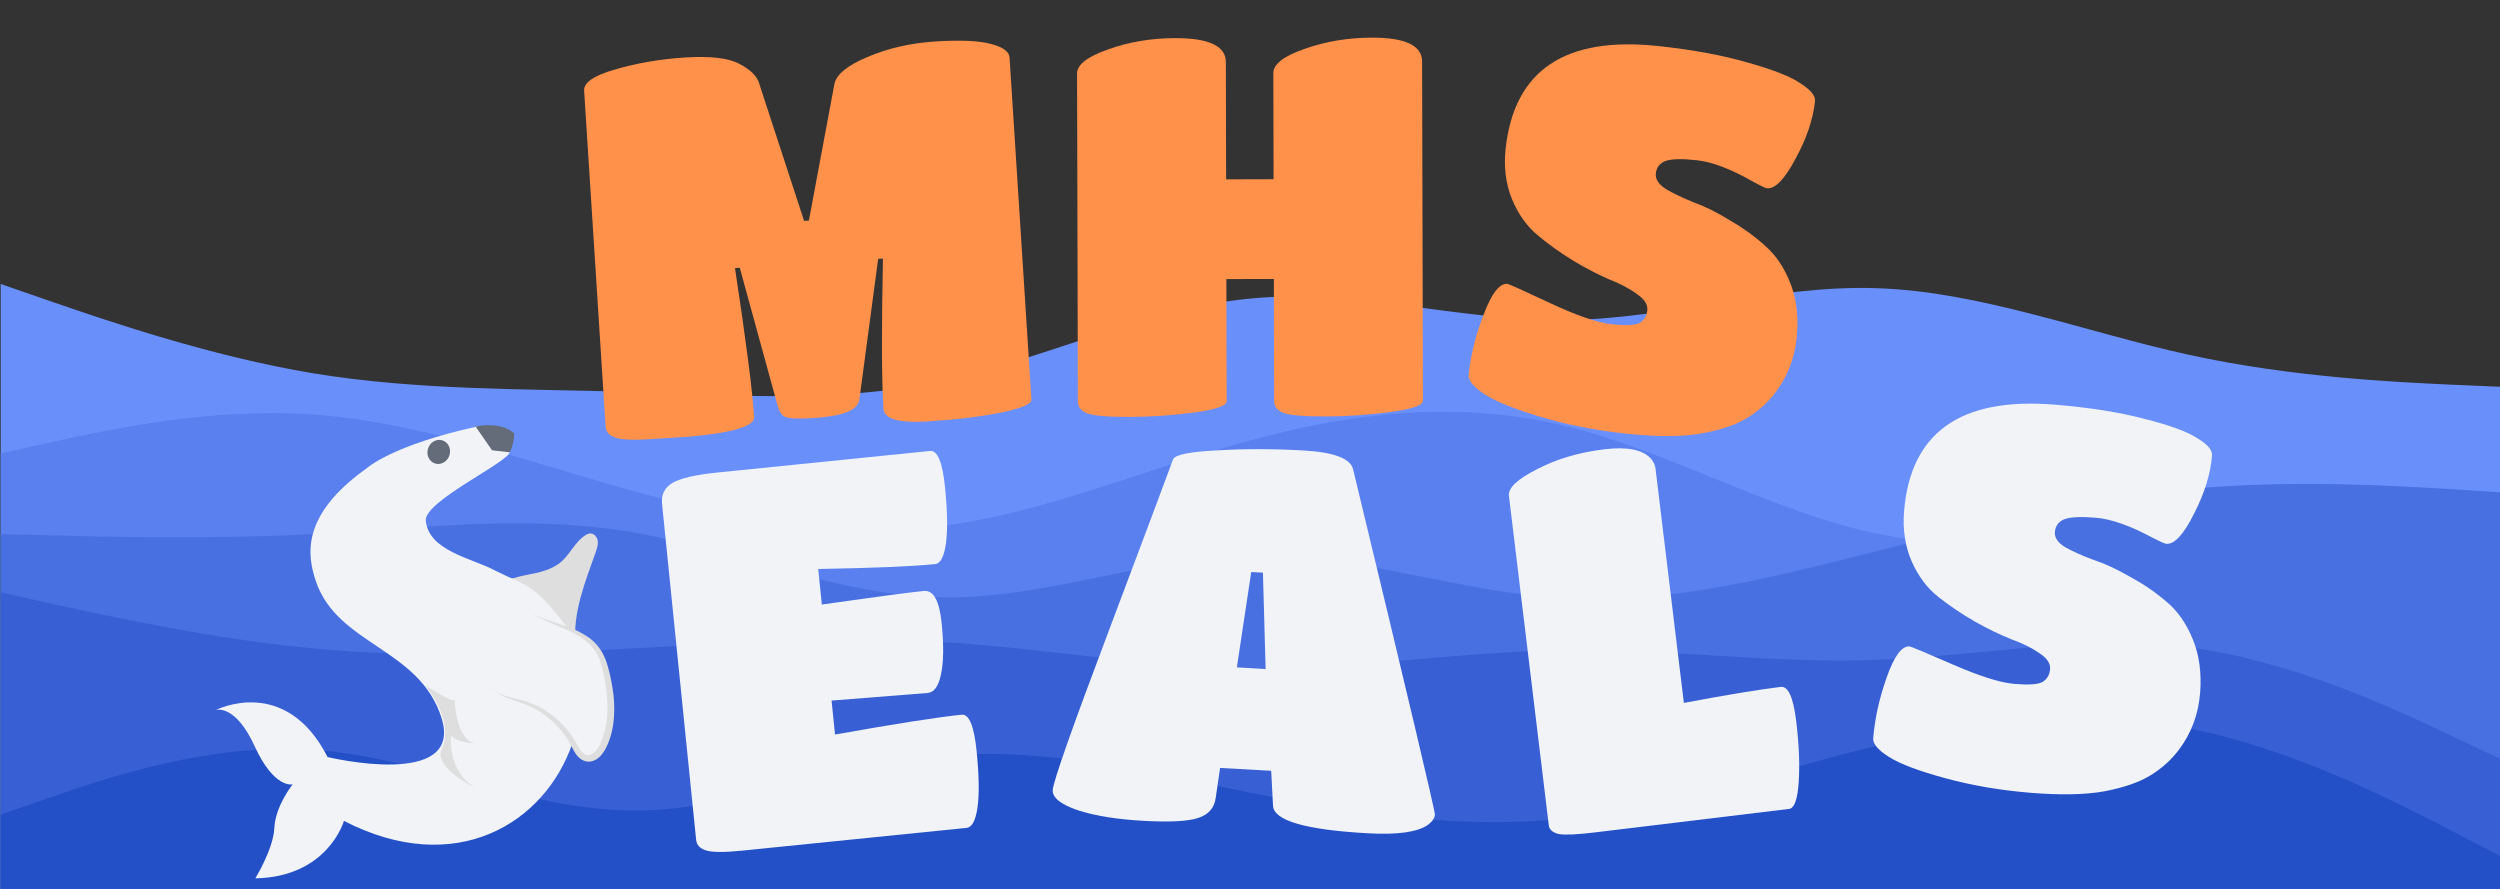 <?xml version="1.0" encoding="UTF-8" standalone="no"?>
<svg
   id="visual"
   viewBox="0 0 900 320"
   width="900"
   height="320"
   version="1.1"
   sodipodi:docname="waves.svg"
   inkscape:version="1.3.2 (091e20ef0f, 2023-11-25)"
   xml:space="preserve"
   xmlns:inkscape="http://www.inkscape.org/namespaces/inkscape"
   xmlns:sodipodi="http://sodipodi.sourceforge.net/DTD/sodipodi-0.dtd"
   xmlns="http://www.w3.org/2000/svg"
   xmlns:svg="http://www.w3.org/2000/svg"><rect x="0" y="0" width="900" height="320" fill="#333333" stroke="none"/><defs
     id="defs5"><rect
       x="114.31"
       y="129.86"
       width="202.585"
       height="270.14"
       id="rect1" /><rect
       x="114.31"
       y="129.86"
       width="202.585"
       height="270.14"
       id="rect2" /></defs><sodipodi:namedview
     id="namedview5"
     pagecolor="#ffffff"
     bordercolor="#000000"
     borderopacity="0.25"
     inkscape:showpageshadow="2"
     inkscape:pageopacity="0.0"
     inkscape:pagecheckerboard="0"
     inkscape:deskcolor="#d1d1d1"
     inkscape:zoom="0.93220242"
     inkscape:cx="401.73678"
     inkscape:cy="26.281846"
     inkscape:window-width="1920"
     inkscape:window-height="995"
     inkscape:window-x="0"
     inkscape:window-y="0"
     inkscape:window-maximized="1"
     inkscape:current-layer="visual"
     showguides="true"><sodipodi:guide
       position="0,320"
       orientation="0,900"
       id="guide20"
       inkscape:locked="false" /><sodipodi:guide
       position="900,320"
       orientation="320,0"
       id="guide21"
       inkscape:locked="false" /><sodipodi:guide
       position="900,0"
       orientation="0,-900"
       id="guide22"
       inkscape:locked="false" /><sodipodi:guide
       position="0,0"
       orientation="-320,0"
       id="guide23"
       inkscape:locked="false" /><sodipodi:guide
       position="450,320"
       orientation="-1,0"
       id="guide24"
       inkscape:locked="false"
       inkscape:label=""
       inkscape:color="rgb(0,134,229)" /><sodipodi:guide
       position="0.246,160"
       orientation="0,1"
       id="guide25"
       inkscape:locked="false"
       inkscape:label=""
       inkscape:color="rgb(0,134,229)" /></sodipodi:namedview><path
     d="m 0.246,102.24 18.8,6.5 c 18.9,6.5 56.5,19.5 94,25.7 37.5,6.1 74.9,5.5 112.4,6.6 37.5,1.2 75.1,4.2 112.6,-3.6 37.5,-7.9 74.9,-26.5 112.4,-30 37.5,-3.5 75.1,8.1 112.6,7.8 37.5,-0.3 74.9,-12.7 112.4,-11.5 37.5,1.2 75.1,15.8 112.6,24 37.5,8.2 74.9,9.8 93.5,10.7 l 18.7,0.8 v 182 h -18.7 c -18.6,0 -56,0 -93.5,0 -37.5,0 -75.1,0 -112.6,0 -37.5,0 -74.9,0 -112.4,0 -37.5,0 -75.1,0 -112.6,0 -37.5,0 -74.9,0 -112.4,0 -37.5,0 -75.1,0 -112.6,0 -37.5,0 -74.9,0 -112.4,0 -37.5,0 -75.1,0 -94,0 H 0.246 Z"
     fill="#6990fa"
     id="path1" /><path
     d="m 0.246,163.24 18.8,-4.2 c 18.9,-4.1 56.5,-12.5 94,-9.8 37.5,2.7 74.9,16.3 112.4,26.8 37.5,10.5 75.1,17.9 112.6,13.4 37.5,-4.5 74.9,-20.9 112.4,-31 37.5,-10.2 75.1,-14.2 112.6,-5.2 37.5,9 74.9,31 112.4,38.8 37.5,7.9 75.1,1.5 112.6,-2.6 37.5,-4.2 74.9,-6.2 93.5,-7.2 l 18.7,-1 v 140 h -18.7 c -18.6,0 -56,0 -93.5,0 -37.5,0 -75.1,0 -112.6,0 -37.5,0 -74.9,0 -112.4,0 -37.5,0 -75.1,0 -112.6,0 -37.5,0 -74.9,0 -112.4,0 -37.5,0 -75.1,0 -112.6,0 -37.5,0 -74.9,0 -112.4,0 -37.5,0 -75.1,0 -94,0 H 0.246 Z"
     fill="#5980ee"
     id="path2" /><path
     d="m 0.246,192.24 18.8,0.5 c 18.9,0.5 56.5,1.5 94,-0.5 37.5,-2 74.9,-7 112.4,-1 37.5,6 75.1,23 112.6,23.8 37.5,0.9 74.9,-14.5 112.4,-15.1 37.5,-0.7 75.1,13.3 112.6,15.5 37.5,2.1 74.9,-7.5 112.4,-17 37.5,-9.5 75.1,-18.9 112.6,-22.4 37.5,-3.5 74.9,-1.1 93.5,0 l 18.7,1.2 v 144 h -18.7 c -18.6,0 -56,0 -93.5,0 -37.5,0 -75.1,0 -112.6,0 -37.5,0 -74.9,0 -112.4,0 -37.5,0 -75.1,0 -112.6,0 -37.5,0 -74.9,0 -112.4,0 -37.5,0 -75.1,0 -112.6,0 -37.5,0 -74.9,0 -112.4,0 -37.5,0 -75.1,0 -94,0 H 0.246 Z"
     fill="#4970e1"
     id="path3" /><path
     d="m 0.246,213.24 18.8,4.2 c 18.9,4.1 56.5,12.5 94,16 37.5,3.5 74.9,2.1 112.4,0.1 37.5,-2 75.1,-4.6 112.6,-2.5 37.5,2.2 74.9,9.2 112.4,9.5 37.5,0.4 75.1,-6 112.6,-6.5 37.5,-0.5 74.9,4.9 112.4,3.5 37.5,-1.3 75.1,-9.3 112.6,-4.5 37.5,4.9 74.9,22.5 93.5,31.4 l 18.7,8.8 v 48 h -18.7 c -18.6,0 -56,0 -93.5,0 -37.5,0 -75.1,0 -112.6,0 -37.5,0 -74.9,0 -112.4,0 -37.5,0 -75.1,0 -112.6,0 -37.5,0 -74.9,0 -112.4,0 -37.5,0 -75.1,0 -112.6,0 -37.5,0 -74.9,0 -112.4,0 -37.5,0 -75.1,0 -94,0 H 0.246 Z"
     fill="#3860d4"
     id="path4" /><path
     d="m 0.246,293.24 18.8,-6.5 c 18.9,-6.5 56.5,-19.5 94,-16.8 37.5,2.6 74.9,21 112.4,21.8 37.5,0.8 75.1,-15.8 112.6,-19.5 37.5,-3.7 74.9,5.7 112.4,13.2 37.5,7.5 75.1,13.1 112.6,9.3 37.5,-3.8 74.9,-17.2 112.4,-26.2 37.5,-9 75.1,-13.6 112.6,-6.3 37.5,7.3 74.9,26.7 93.5,36.3 l 18.7,9.7 v 13 h -18.7 c -18.6,0 -56,0 -93.5,0 -37.5,0 -75.1,0 -112.6,0 -37.5,0 -74.9,0 -112.4,0 -37.5,0 -75.1,0 -112.6,0 -37.5,0 -74.9,0 -112.4,0 -37.5,0 -75.1,0 -112.6,0 -37.5,0 -74.9,0 -112.4,0 -37.5,0 -75.1,0 -94,0 H 0.246 Z"
     fill="#2450c7"
     id="path5" /><path
     d="m 247.886,157.213 q -4.79,0.306 -13.987,0.895 -9.006,0.576 -12.349,-0.557 -3.343,-1.133 -3.527,-4.007 L 210.288,32.639 q -0.282,-4.407 11.247,-7.646 11.708,-3.443 25.121,-4.301 13.413,-0.858 19.381,2.223 5.969,3.081 7.172,6.852 l 16.265,49.751 1.724,-0.11 9.174,-49.07 q 1.01,-5.259 11.878,-9.802 11.047,-4.747 24.46,-5.605 13.413,-0.858 19.87,0.845 6.65,1.691 6.858,4.948 l 7.87,123.013 q 0.159,2.491 -10.664,4.722 -10.824,2.232 -26.535,3.237 -15.712,1.005 -16.067,-4.551 -0.968,-15.137 -0.187,-54.05 l -1.724,0.11 -6.764,50.647 q -0.391,2.911 -4.521,4.522 -3.938,1.599 -12.177,2.126 -8.239,0.527 -10.229,-0.5 -1.798,-1.039 -2.581,-4.26 l -13.546,-49.348 -1.724,0.11 q 5.974,39.251 6.893,53.621 0.319,4.982 -23.596,7.089 z"
     id="text1"
     style="font-size:192px;font-family:'Titan One';-inkscape-font-specification:'Titan One, Normal';white-space:pre;fill:#ff914b;fill-opacity:1"
     aria-label="M" /><path
     d="m 441.599,144.434 q 0.006,2.496 -11.702,4.06 -11.516,1.564 -23.42,1.593 -11.712,0.029 -15.171,-1.307 -3.267,-1.336 -3.274,-4.216 L 387.745,26.484 q -0.012,-4.8 11.115,-8.667 11.126,-4.059 24.182,-4.091 18.24,-0.044 18.261,8.596 l 0.103,42.24 17.088,-0.042 -0.093,-38.208 q -0.012,-4.8 11.115,-8.667 11.318,-4.06 24.374,-4.091 18.048,-0.044 18.069,8.596 l 0.297,122.112 q 0.006,2.496 -11.702,4.06 -11.708,1.564 -23.42,1.593 -11.712,0.029 -15.171,-1.307 -3.267,-1.336 -3.274,-4.216 l -0.107,-43.968 -17.088,0.042 z"
     id="text2"
     style="font-size:192px;font-family:'Titan One';-inkscape-font-specification:'Titan One, Normal';white-space:pre;fill:#ff914b;fill-opacity:1"
     aria-label="H" /><path
     d="m 628.156,150.932 q -6.185,3.574 -16.804,5.311 -10.408,1.567 -26.631,-0.205 -16.033,-1.751 -30.247,-6.008 -14.214,-4.256 -20.158,-8.189 -5.944,-3.933 -5.611,-6.986 1.167,-10.688 5.472,-21.807 4.325,-11.309 8.524,-10.851 0.763,0.083 15.279,6.884 14.515,6.8 22.15,7.634 7.635,0.834 10.092,-0.443 2.478,-1.468 2.812,-4.521 0.334,-3.054 -3.615,-5.803 -3.928,-2.94 -10.039,-5.346 -6.09,-2.597 -13.159,-6.845 -6.878,-4.228 -12.718,-9.115 -5.84,-4.887 -9.205,-12.98 -3.344,-8.284 -2.26,-18.209 4.628,-42.372 55.207,-36.848 18.896,2.064 32.367,6.046 13.492,3.791 18.694,7.45 5.413,3.488 5.101,6.351 -1.084,9.925 -7.106,20.856 -5.832,10.952 -10.221,10.472 -0.763,-0.083 -4.775,-2.26 -11.993,-6.911 -20.391,-7.828 -8.207,-0.896 -11.428,0.297 -3.03,1.214 -3.384,4.459 -0.334,3.054 3.636,5.612 3.991,2.367 9.911,4.752 6.132,2.215 13.009,6.443 7.089,4.058 12.888,9.326 5.819,5.078 9.122,13.744 3.303,8.666 2.114,19.545 -1.251,11.452 -8.189,20.158 -4.252,5.33 -10.436,8.904 z"
     id="text3"
     style="font-size:192px;font-family:'Titan One';-inkscape-font-specification:'Titan One, Normal';fill:#ff914b;fill-opacity:1"
     aria-label="S" /><path
     d="m 196.366,288.513 q -6.051,3.795 -16.601,5.915 -10.344,1.943 -26.621,0.759 -16.086,-1.17 -30.444,-4.909 -14.359,-3.739 -20.441,-7.454 -6.083,-3.715 -5.86,-6.779 0.78,-10.724 4.679,-21.991 3.913,-11.458 8.126,-11.152 0.766,0.056 15.518,6.326 14.752,6.271 22.412,6.828 7.66,0.557 10.069,-0.808 2.423,-1.556 2.646,-4.62 0.223,-3.064 -3.823,-5.668 -4.032,-2.796 -10.226,-4.979 -6.18,-2.375 -13.398,-6.365 -7.026,-3.976 -13.039,-8.649 -6.013,-4.672 -9.669,-12.639 -3.642,-8.158 -2.918,-18.115 3.092,-42.512 53.838,-38.821 18.958,1.379 32.564,4.871 13.62,3.301 18.951,6.768 5.536,3.29 5.327,6.163 -0.724,9.958 -6.347,21.099 -5.431,11.155 -9.836,10.835 -0.766,-0.056 -4.854,-2.086 -12.235,-6.473 -20.66,-7.085 -8.234,-0.599 -11.41,0.71 -2.984,1.323 -3.221,4.578 -0.223,3.064 3.837,5.477 4.074,2.221 10.076,4.39 6.208,1.992 13.234,5.968 7.232,3.799 13.217,8.854 5.999,4.864 9.613,13.405 3.614,8.541 2.82,19.456 -0.836,11.49 -7.454,20.441 -4.056,5.48 -10.107,9.275 z"
     id="text4"
     style="font-size:192px;font-family:'Titan One';-inkscape-font-specification:'Titan One, Normal';display:none;fill:#ff914b;fill-opacity:1"
     aria-label="S" /><path
     d="m 348.014,298.027 -80.992,8.217 q -9.36,0.95 -12.743,-0.058 -3.383,-1.008 -3.674,-3.873 L 238.338,181.398 q -0.504,-4.966 3.676,-7.513 4.371,-2.566 16.023,-3.749 l 76.79,-7.791 q 4.011,-0.407 5.368,12.964 1.337,13.18 0.335,20.422 -1.021,7.051 -3.887,7.342 -12.416,1.26 -42.085,1.761 l 1.299,12.798 q 28.155,-4.014 36.75,-4.887 5.158,-0.523 6.378,11.511 1.221,12.034 -0.241,18.551 -1.29,6.306 -4.728,6.655 l -34.652,2.744 1.24,12.225 q 32.985,-5.856 45.593,-7.135 4.011,-0.407 5.368,12.964 1.357,13.371 0.335,20.422 -1.021,7.051 -3.887,7.342 z"
     id="text5"
     style="font-size:192px;font-family:'Titan One';-inkscape-font-specification:'Titan One, Normal';fill:#f1f3f7;fill-opacity:1"
     aria-label="E" /><path
     d="m 437.67,287.136 q -0.692,5.538 -6.368,7.339 -5.485,1.811 -19.671,1.024 -14.186,-0.787 -23.633,-3.811 -9.245,-3.205 -9.021,-7.231 0.255,-4.601 20.315,-57.716 20.071,-53.306 23.02,-61.411 1.097,-2.439 15.56,-3.175 14.665,-0.917 31.152,-0.003 16.678,0.925 18.085,6.772 29.555,122.4 29.449,124.318 -0.106,1.917 -2.513,3.707 -5.602,3.92 -21.513,3.037 -33.932,-1.882 -34.252,-9.976 l -0.651,-12.535 -18.404,-1.021 z m 17.952,-46.309 -0.962,-34.666 -4.218,-0.234 -5.173,34.326 z"
     id="text6"
     style="font-size:192px;font-family:'Titan One';-inkscape-font-specification:'Titan One, Normal';fill:#f1f3f7;fill-opacity:1"
     aria-label="A" /><path
     d="m 574.117,299.672 q -9.531,1.153 -12.886,0.592 -3.379,-0.752 -3.678,-3.23 L 543.212,178.474 q -0.507,-4.193 10.064,-9.534 10.548,-5.531 24.272,-7.191 12.199,-1.476 16.634,3.21 1.565,1.745 1.795,3.651 l 10.214,84.441 q 23.07,-4.338 34.888,-5.767 4.003,-0.484 5.548,12.287 1.522,12.58 0.913,21.937 -0.609,9.357 -3.468,9.703 z"
     id="text7"
     style="font-size:192px;font-family:'Titan One';-inkscape-font-specification:'Titan One, Normal';fill:#f1f3f7;fill-opacity:1"
     aria-label="L" /><path
     d="m 774.205,279.113 q -6.085,3.74 -16.653,5.766 -10.361,1.85 -26.627,0.519 -16.074,-1.315 -30.399,-5.183 -14.324,-3.869 -20.373,-7.638 -6.049,-3.77 -5.798,-6.831 0.876,-10.716 4.877,-21.947 4.017,-11.423 8.226,-11.078 0.765,0.063 15.46,6.466 14.695,6.403 22.349,7.029 7.654,0.626 10.076,-0.717 2.437,-1.534 2.688,-4.596 0.25,-3.062 -3.772,-5.702 -4.006,-2.832 -10.181,-5.071 -6.158,-2.43 -13.34,-6.485 -6.99,-4.039 -12.961,-8.766 -5.971,-4.726 -9.554,-12.725 -3.568,-8.19 -2.754,-18.141 3.475,-42.482 54.185,-38.334 18.945,1.55 32.519,5.164 13.59,3.423 18.889,6.939 5.506,3.34 5.271,6.21 -0.814,9.951 -6.537,21.041 -5.532,11.106 -9.933,10.746 -0.765,-0.063 -4.835,-2.129 -12.176,-6.582 -20.596,-7.271 -8.229,-0.673 -11.416,0.607 -2.996,1.296 -3.262,4.549 -0.25,3.062 3.787,5.511 4.053,2.258 10.036,4.481 6.19,2.047 13.18,6.087 7.197,3.864 13.136,8.973 5.955,4.918 9.492,13.491 3.537,8.573 2.645,19.48 -0.939,11.482 -7.638,20.373 -4.105,5.443 -10.191,9.184 z"
     id="text8"
     style="font-size:192px;font-family:'Titan One';-inkscape-font-specification:'Titan One, Normal';fill:#f1f3f7;fill-opacity:1"
     aria-label="S" /><g
     id="g1"
     transform="matrix(0.448,-0.141,0.141,0.448,48.799,179.202)"><path
       style="fill:#dededf"
       d="m 287.969,208.426 c 5.112,-23.899 21.473,-43.524 36.135,-63.029 1.655,-2.259 3.428,-4.679 3.916,-7.544 0.429,-2.785 -0.809,-6.171 -3.519,-7.041 -1.366,-0.505 -2.903,-0.267 -4.279,0.088 -8.794,2.359 -15.129,9.99 -23.428,13.704 -9.035,4.042 -19.449,2.858 -29.282,1.729 -5.688,-0.696 -15.793,-0.739 -21.482,-1.435 l 17.371,52.224 z"
       id="path1-3"
       sodipodi:nodetypes="cccccccccc" /><path
       style="fill:#f1f3f7"
       d="m 275.959,45.612 -9.472,-19.096 c -67.272,-6.063 -90.762,5.118 -90.762,5.118 -59.02,19.135 -63.49,49.814 -63.074,70.855 1.023,51.707 60.622,72.882 60.385,129.064 -0.243,57.514 -92.296,2.2 -92.296,2.2 -11.828,-70.152 -70.879,-60.108 -70.879,-60.108 0,0 15.617,-0.335 20.08,35.537 4.463,35.872 19.011,36.489 19.011,36.489 0,0 -17.687,11.723 -23.579,27.95 C 20.033,288.33 0,305.817 0,305.817 c 53.58,15.7 78.006,-21.63 78.006,-21.63 68.587,67.975 146.708,47.977 185.063,-4.377 0.065,0.419 0.21,0.898 0.275,1.317 0.916,5.01 1.844,11.02 6.409,13.249 5.049,2.583 11.047,-1.204 14.9,-5.448 12.606,-13.822 17.51,-33.039 19.001,-51.657 0.567,-6.527 0.671,-13.268 -1.16,-19.568 -2.682,-9.03 -8.856,-15.662 -16.106,-21.841 -15.421,-42.879 -19.861,-40.096 -40.478,-60.133 -14.204,-14.493 -44.22,-29.537 -38.853,-52.713 4.87,-14.491 74.747,-23.262 77.325,-30.655 z"
       id="path2-6"
       sodipodi:nodetypes="cccssccscsccccccccccccc" /><path
       style="fill:#646b79"
       d="m 284.182,52.932 c 5.829,-6.728 7.519,-12.817 7.519,-12.817 -7.131,-11.787 -23.953,-14.009 -26.647,-13.813 l 6.533,21.012 z"
       id="path3-7"
       sodipodi:nodetypes="ccccc" /><path
       style="fill:#dededf"
       d="m 216.646,221.007 c 0,0 0.102,0.199 0.307,0.597 0.204,0.398 0.592,1.053 1.119,1.688 1.017,1.489 2.738,3.369 5.282,5.481 2.544,2.112 6.007,4.153 9.954,6.549 1.974,1.198 4.189,2.573 6.287,4.11 2.178,1.596 4.319,3.412 6.422,5.448 4.265,3.992 8.321,8.947 11.727,14.789 3.406,5.842 6.221,12.491 7.762,19.694 0.84,3.591 1.24,7.107 2.73,9.81 1.41,2.644 3.744,3.858 6.576,3.206 2.833,-0.652 5.73,-2.744 8.062,-5.251 2.509,-2.748 4.578,-5.572 6.522,-8.734 3.83,-6.243 6.553,-13.174 8.474,-20.196 0.961,-3.511 1.701,-7.06 2.36,-10.667 0.6,-3.527 1.04,-7.172 1.441,-10.597 0.642,-6.968 0.805,-13.79 -1.02,-19.59 -0.269,-0.817 -0.517,-1.494 -0.786,-2.311 -0.328,-0.736 -0.635,-1.333 -0.883,-2.01 l -0.511,-0.994 -0.511,-0.994 c -0.387,-0.656 -0.775,-1.311 -1.081,-1.908 -1.668,-2.461 -3.314,-4.783 -5.277,-6.841 -3.787,-4.138 -7.745,-7.534 -11.278,-10.494 -3.533,-2.961 -6.664,-5.626 -9.089,-7.899 -2.426,-2.273 -4.287,-4.132 -5.561,-5.438 -1.216,-1.386 -1.823,-2.08 -1.823,-2.08 0,0 0.667,0.613 2.001,1.838 1.334,1.225 3.372,2.842 5.975,4.873 2.603,2.031 5.969,4.373 9.68,7.092 3.791,2.778 8.067,5.91 12.214,10.064 2.103,2.037 4.109,4.374 6.078,6.932 0.468,0.715 0.855,1.37 1.323,2.085 l 0.673,1.113 0.533,1.134 c 0.409,0.795 0.818,1.591 1.146,2.327 0.328,0.736 0.597,1.553 0.845,2.231 2.455,6.633 2.458,14.073 1.918,21.24 -0.599,7.247 -1.455,14.677 -3.371,22.199 -1.937,7.382 -4.713,14.894 -8.817,21.68 -2.063,3.323 -4.545,6.711 -7.194,9.481 -1.483,1.517 -2.988,2.894 -4.734,4.093 -1.747,1.2 -3.735,2.222 -6.031,2.648 -1.177,0.253 -2.317,0.286 -3.618,0.201 l -0.882,-0.15 -1.043,-0.268 c -0.823,-0.231 -0.764,-0.311 -1.608,-0.682 -1.086,-0.548 -2.076,-1.397 -2.845,-2.208 -0.85,-0.871 -1.361,-1.865 -1.931,-2.779 -1.964,-3.918 -2.208,-7.816 -2.946,-11.208 -1.256,-6.746 -3.667,-13.1 -6.611,-18.727 -3.002,-5.547 -6.558,-10.507 -10.404,-14.564 -1.963,-2.058 -3.883,-3.837 -5.782,-5.475 -1.979,-1.698 -3.915,-3.116 -5.771,-4.476 -3.77,-2.638 -7.158,-5.12 -9.524,-7.474 -2.506,-2.332 -3.991,-4.535 -4.868,-6.046 -0.409,-0.795 -0.716,-1.392 -0.92,-1.79 -0.506,-0.494 -0.688,-0.752 -0.688,-0.752 z"
       id="path4-5" /><ellipse
       style="fill:#646b79"
       cx="108.011"
       cy="208.748"
       rx="9.3"
       ry="8.6"
       id="ellipse7"
       transform="rotate(-53.773)" /><path
       style="fill:#dededf"
       d="m 187.023,220.607 c 0,0 -8.679,28.106 4.141,37.002 0,0 -12.636,-4.919 -15.166,-11.111 0,0 -11.402,24.87 5.832,43.817 0,0 -24.425,-21.905 -16.733,-35.113 0,0 17.842,-13.86 3.398,-51.849 -0.081,-0.059 17.136,21.689 18.527,17.253 z"
       id="path8"
       sodipodi:nodetypes="ccccccc" /></g></svg>
